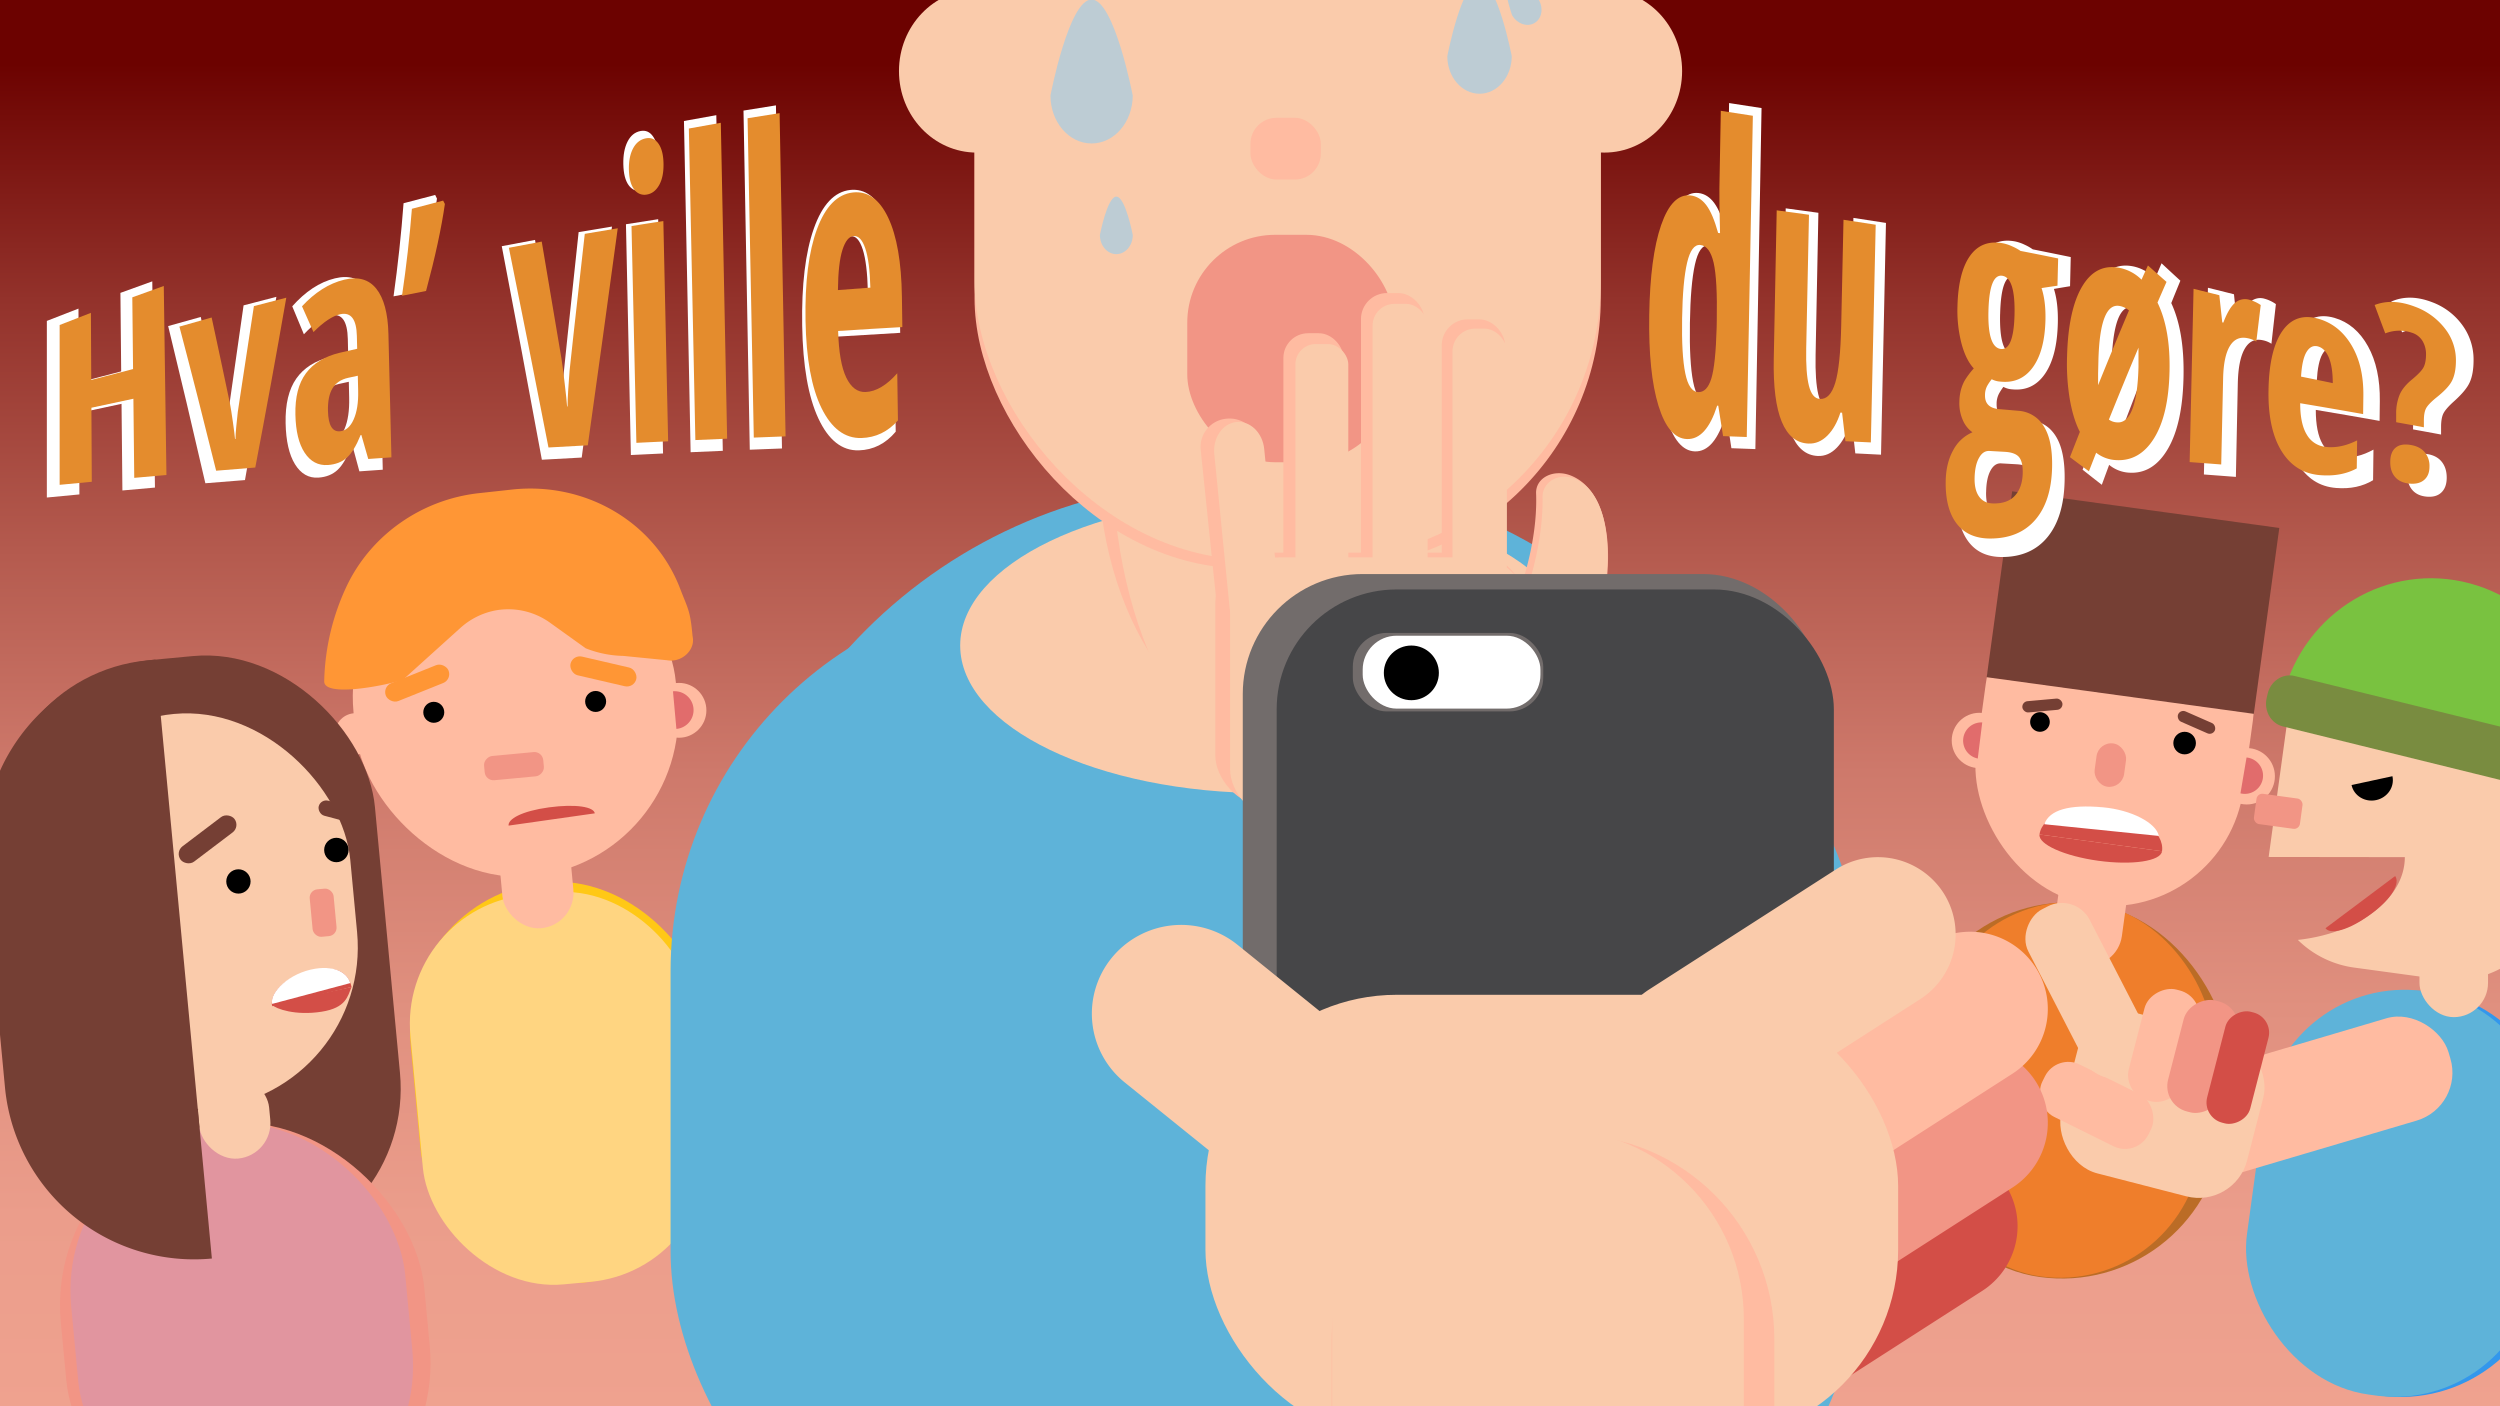 <svg xmlns="http://www.w3.org/2000/svg" xmlns:xlink="http://www.w3.org/1999/xlink" width="1920" height="1080" viewBox="0 0 1920 1080"><rect x="0" y="0" width="1920" height="1080" fill="#333333" stroke="none"/><defs><style>.cls-1{fill:url(#linear-gradient);}.cls-2{fill:#bb6c26;}.cls-3{fill:#3397ec;}.cls-4{fill:#5eb3d9;}.cls-5{fill:#ef7e2b;}.cls-6{fill:#ffbba1;}.cls-7{fill:#facbab;}.cls-8{fill:#d34e47;}.cls-9{fill:#fff;}.cls-10{fill:#f29585;}.cls-11{fill:#753f34;}.cls-12{fill:#79c240;}.cls-13{fill:#798c40;}.cls-14{fill:#e16c6c;}.cls-15{fill:#ffc816;}.cls-16{fill:#ffd581;}.cls-17{fill:#ff9635;}.cls-18{fill:#e1959f;}.cls-19{fill:#bdccd4;}.cls-20{fill:#726c6b;}.cls-21{fill:#464648;}.cls-22{fill:#e48c2d;}</style><linearGradient id="linear-gradient" x1="960" y1="1084" x2="960" y2="16.96" gradientUnits="userSpaceOnUse"><stop offset="0" stop-color="#facb94"/><stop offset="0" stop-color="#f6bb92"/><stop offset="0" stop-color="#efa28f"/><stop offset="0.14" stop-color="#eb9d8b"/><stop offset="0.29" stop-color="#e0907f"/><stop offset="0.46" stop-color="#ce796b"/><stop offset="0.62" stop-color="#b45a4e"/><stop offset="0.8" stop-color="#93322b"/><stop offset="0.97" stop-color="#6c0200"/></linearGradient></defs><title>start</title><g id="Layer_15" data-name="Layer 15"><rect class="cls-1" width="1920" height="1084"/></g><g id="backright_head"><rect class="cls-2" x="1461.74" y="692.77" width="249.16" height="289.27" rx="124.58" transform="translate(128.47 -207.73) rotate(7.81)"/><rect class="cls-3" x="1733.93" y="760.45" width="230.56" height="312.75" rx="115.28" transform="translate(141.69 -242.71) rotate(7.81)"/><rect class="cls-4" x="1731.08" y="760" width="223.88" height="312.75" rx="109.27" transform="translate(141.57 -241.87) rotate(7.81)"/><rect class="cls-5" x="1477.68" y="692.29" width="218.39" height="289.27" rx="109.19" transform="translate(128.41 -207.81) rotate(7.81)"/><rect class="cls-6" x="1638.87" y="804.51" width="247.38" height="81.94" rx="38.38" transform="translate(-167.45 534.8) rotate(-16.48)"/><rect class="cls-7" x="1587.08" y="785.27" width="147.26" height="126.72" rx="38.38" transform="translate(264.53 -387.82) rotate(14.46)"/><rect class="cls-6" x="1564.71" y="826.6" width="91.04" height="44.76" rx="20.06" transform="translate(543.89 -626.33) rotate(26.34)"/><path class="cls-7" d="M1974.93,580.44l-14.55,106.14A76.67,76.67,0,0,1,1874,752.11l-65.94-9a76.32,76.32,0,0,1-43.32-21.26c46.61-5.12,82.12-31.61,82.17-63.56l-104.57-.14q.08-.69.18-1.41l14.55-106.13A76.66,76.66,0,0,1,1843.45,485l65.94,9A76.66,76.66,0,0,1,1974.93,580.44Z"/><rect class="cls-6" x="1520.49" y="435.6" width="207.08" height="260.45" rx="103.54" transform="translate(91.92 -215.38) rotate(7.81)"/><path d="M1837.39,596.13c1.78,8.25-3.8,16.46-12.47,18.34s-17.15-3.3-18.93-11.56"/><path class="cls-8" d="M1566.34,640.87c2-14.6,24.69-23.55,50.68-20s45.44,18.29,43.43,32.89"/><path class="cls-8" d="M1660.45,653.78c-1,7.59-23,10.86-48.94,7.29s-46.21-12.61-45.17-20.2"/><path class="cls-9" d="M1570,633q6-16.5,45-13c22,2,41,12,43,22"/><circle cx="1566.69" cy="554.48" r="7.55"/><circle cx="1677.79" cy="570.68" r="8.67"/><rect class="cls-10" x="1609.33" y="570.74" width="22.87" height="33.56" rx="11.44" transform="translate(94.84 -214.73) rotate(7.81)"/><rect class="cls-11" x="1534.63" y="390.66" width="207.08" height="144.1" transform="translate(78.04 -218.25) rotate(7.81)"/><circle class="cls-6" cx="1520.17" cy="568.68" r="21.25"/><circle class="cls-6" cx="1725.47" cy="596.17" r="21.66"/><path class="cls-12" d="M1753.35,534.2c16.39-64.56,80.73-103.11,143.7-86.11s100.74,83.12,84.34,147.68"/><path class="cls-13" d="M1969,611l-215.73-53.1c-9.17-2.26-14.75-12-12.47-21.79l.77-3.33c2.28-9.78,11.56-15.88,20.72-13.62L1978,572.26c9.17,2.26,14.75,12,12.47,21.8l-.77,3.32C1987.44,607.16,1978.16,613.26,1969,611Z"/><rect class="cls-7" x="1858.15" y="701.26" width="52.66" height="79.91" rx="26.33"/><rect class="cls-6" x="1579.08" y="661.8" width="52.66" height="79.91" rx="26.33" transform="translate(110.21 -211.59) rotate(7.81)"/><rect class="cls-7" x="1531.84" y="734.2" width="142.71" height="52.99" rx="24.02" transform="translate(1544.64 -1012.85) rotate(62.73)"/><rect class="cls-6" x="1617.74" y="781.49" width="87.96" height="42.83" rx="20.06" transform="translate(2854.13 -605.68) rotate(104.46)"/><rect class="cls-10" x="1647.82" y="789.92" width="87.96" height="42.83" rx="20.06" transform="translate(2899.9 -624.27) rotate(104.46)"/><rect class="cls-8" x="1674.64" y="802.8" width="87.96" height="34.19" rx="16.02" transform="translate(2941.71 -639.54) rotate(104.46)"/><rect class="cls-10" x="1731.87" y="611.28" width="35.67" height="23.48" rx="4.5" transform="translate(100.86 -231.92) rotate(7.81)"/><path class="cls-14" d="M1518.93,582.54a14,14,0,0,1,3.43-27.71"/><path class="cls-14" d="M1725.34,581.76a14,14,0,1,1-4.67,27.53"/><rect class="cls-11" x="1547.35" y="533.18" width="30.79" height="8.64" rx="4.32" transform="matrix(1, -0.09, 0.09, 1, -42.56, 144.98)"/><rect class="cls-11" x="1671.48" y="550.5" width="30.79" height="8.64" rx="4.32" transform="translate(365.72 -631.74) rotate(23.72)"/><path class="cls-8" d="M1839.47,672.79c3.8,5.17-1.72,16.81-18.73,29.32s-31,15.94-34.78,10.77"/></g><g id="backleft_body"><rect class="cls-15" x="318.64" y="676.89" width="229.31" height="308.77" rx="114.65" transform="translate(-76.05 44.3) rotate(-5.38)"/><rect class="cls-16" x="319.53" y="685.63" width="219.44" height="300.43" rx="99.33" transform="translate(-76.5 43.94) rotate(-5.38)"/><rect class="cls-6" x="271.61" y="410.87" width="248.61" height="262.6" rx="124.3" transform="translate(-49.1 39.52) rotate(-5.38)"/><path class="cls-17" d="M353.31,482.49l-44,39.7c-16.08,4.94-60.61,13.3-60.32,1a180.48,180.48,0,0,1,17.15-72.81c18.74-39.61,57.65-66.8,101.75-71.64L393,376c56.4-6.2,109.7,24.68,129.34,76.06,5.91,15.49,7.73,16.33,9.5,36.08l.25,1.58c1.51,9.81-8.5,19-19.17,17.44l-.51-.08-33.72-3.34a82.48,82.48,0,0,1-28.86-5.84l-27.3-19.58A54.93,54.93,0,0,0,380,468.91c-.67.13-1.35.28-2,.44A55.93,55.93,0,0,0,353.31,482.49Z"/><rect class="cls-10" x="385.37" y="565.57" width="18.68" height="45.65" rx="6.79" transform="translate(-154.07 1036.55) rotate(-95.38)"/><circle class="cls-6" cx="521.45" cy="545.53" r="21.06"/><circle class="cls-6" cx="273.08" cy="563.62" r="15.89"/><circle cx="457.45" cy="538.72" r="8.06"/><circle cx="333.14" cy="547.05" r="8.06"/><rect class="cls-11" x="6.48" y="504.48" width="291.74" height="462.02" rx="128.5" transform="translate(-68.31 17.53) rotate(-5.38)"/><rect class="cls-7" x="23.59" y="547.64" width="248.61" height="304.23" rx="124.3" transform="translate(-64.98 16.95) rotate(-5.38)"/><circle cx="183.11" cy="676.95" r="9.34"/><circle cx="258.33" cy="652.8" r="9.38"/><rect class="cls-10" x="238.96" y="682.65" width="18.44" height="36.61" rx="6.42" transform="translate(-64.65 26.37) rotate(-5.38)"/><path class="cls-8" d="M209.05,772.77c-2.44-10.81,11.25-23.1,30.56-27.45S267.56,747.2,270,758"/><path class="cls-8" d="M270,758c-3,7-4,16-23,19-19.85,3.13-35-2-38.4-5.49"/><rect class="cls-10" x="48.2" y="862.06" width="280.39" height="324.84" rx="140.19" transform="translate(-95.25 22.18) rotate(-5.38)"/><rect class="cls-18" x="56.85" y="862.3" width="257.69" height="315.49" rx="128.85" transform="translate(-94.85 21.91) rotate(-5.38)"/><rect class="cls-7" x="152.55" y="825.69" width="54.72" height="64.23" rx="27.36" transform="translate(-79.66 20.65) rotate(-5.38)"/><path class="cls-11" d="M162.72,966.55h0A145.87,145.87,0,0,1,3.81,835l-16-169.53A145.87,145.87,0,0,1,119.39,506.56h0"/><rect class="cls-6" x="384.43" y="630" width="54.72" height="83.04" rx="27.36" transform="translate(-61.17 41.58) rotate(-5.38)"/><path class="cls-14" d="M516.84,530.92a14.5,14.5,0,1,1,2.63,28.89"/><rect class="cls-11" x="133.45" y="637.29" width="51.87" height="14.75" rx="7.38" transform="translate(-356.94 227.04) rotate(-37.15)"/><rect class="cls-11" x="244.24" y="617.32" width="32" height="11.94" rx="5.97" transform="translate(169.03 -45.96) rotate(14.9)"/><path class="cls-9" d="M209,771c-2-9,13.32-23.85,33-27,16.67-2.67,25,4,27,11"/><rect class="cls-17" x="294.45" y="517.29" width="51.87" height="14.75" rx="7.38" transform="translate(-172.42 157.15) rotate(-21.88)"/><rect class="cls-17" x="437.45" y="508.29" width="51.87" height="14.75" rx="7.38" transform="translate(128.54 -91.39) rotate(13.06)"/><path class="cls-8" d="M390.6,634.07c-.67-4.94,9.95-11.16,30.87-14s34.66-.36,35.33,4.58"/></g><g id="mobil_hand"><rect class="cls-4" x="551.12" y="369.98" width="840.99" height="844.84" rx="388.75"/><rect class="cls-4" x="515" y="452.45" width="914.43" height="802.06" rx="293.62"/><ellipse class="cls-7" cx="972.93" cy="495.78" rx="235.51" ry="113.37"/><ellipse class="cls-6" cx="991.46" cy="343.83" rx="225.02" ry="148.37" transform="translate(617.71 1324.4) rotate(-88.26)"/><ellipse class="cls-7" cx="997.23" cy="337.86" rx="260.02" ry="142.92" transform="translate(628.19 1323.97) rotate(-88.2)"/><rect class="cls-6" x="748.45" y="-196" width="480.94" height="632.55" rx="207.49"/><ellipse class="cls-7" cx="750.11" cy="54.58" rx="59.7" ry="62.61"/><ellipse class="cls-7" cx="1232.16" cy="54.58" rx="59.7" ry="62.61"/><rect class="cls-7" x="748.45" y="-196" width="480.94" height="625.9" rx="213.92"/><rect class="cls-6" x="960.35" y="90.46" width="54.05" height="47.43" rx="19.99"/><rect class="cls-10" x="911.82" y="180.33" width="158.84" height="174.68" rx="67.5"/><path class="cls-19" d="M838.34,110.18h0c-17.45,0-31.59-16.5-31.59-36.85,0,0,14.14-73.71,31.59-73.71h0c17.45,0,31.59,73.71,31.59,73.71C869.93,93.68,855.79,110.18,838.34,110.18Z"/><path class="cls-19" d="M1178.41,17.74h0c-5.67,3.26-13.36.53-17.16-6.09,0,0-9.17-26.64-3.49-29.9h0c5.68-3.26,24,18.09,24,18.09C1185.62,6.47,1184.09,14.48,1178.41,17.74Z"/><path class="cls-19" d="M1136.28,72h0c-13.67,0-24.74-12.92-24.74-28.87,0,0,11.07-57.73,24.74-57.73h0c13.66,0,24.74,57.73,24.74,57.73C1161,59.12,1149.94,72,1136.28,72Z"/><path class="cls-19" d="M857.34,195.18h0c-7,0-12.62-6.59-12.62-14.72,0,0,5.65-29.46,12.62-29.46h0c7,0,12.62,29.46,12.62,29.46C870,188.59,864.31,195.18,857.34,195.18Z"/><path class="cls-6" d="M1213.73,518.25C1182.93,588.14,1130,633,1095.41,618.54c-11.24-4.72-19.15-15.14-23.64-29.46a14.19,14.19,0,0,1,7.46-17.54c28.28-14.11,58.76-49.65,79.35-96.36,15.22-34.56,22.18-68.76,21.14-96.25-.46-12,13.44-19.13,27-13.59l.26.11C1241.48,380,1244.53,448.36,1213.73,518.25Z"/><path class="cls-6" d="M958.06,476.7h0c-12.2,1.2-23.1-7.48-24.33-19.39l-11.6-112A21.81,21.81,0,0,1,942,321.55h0c12.2-1.21,23.09,7.47,24.32,19.38l11.6,112A21.83,21.83,0,0,1,958.06,476.7Z"/><rect class="cls-6" x="933.35" y="424.45" width="238.36" height="194.64" rx="38.89"/><rect class="cls-6" x="985.64" y="255.92" width="46.21" height="192.26" rx="19"/><rect class="cls-6" x="1045.23" y="225.07" width="48.64" height="223.12" rx="20"/><rect class="cls-6" x="1107.25" y="245.24" width="48.64" height="221.93" rx="20"/><path class="cls-7" d="M1213.37,519.44c-29.57,69.87-79,115.34-110.51,101.55-10.24-4.48-17.3-14.68-21.17-28.81a15,15,0,0,1,7.18-17.53c26.23-14.49,54.88-50.29,74.64-97,14.62-34.54,21.64-68.6,21.18-95.86-.19-11.89,12.7-19.21,25-13.95l.23.1C1241.4,381.74,1242.94,449.56,1213.37,519.44Z"/><path class="cls-7" d="M965.77,487.52h0c-10.58,1.09-20.18-8.19-21.43-20.73l-11.75-118c-1.25-12.54,6.32-23.59,16.9-24.68h0c10.59-1.1,20.18,8.18,21.43,20.73l11.75,118C983.92,475.37,976.36,486.42,965.77,487.52Z"/><rect class="cls-7" x="944.71" y="428.01" width="229.55" height="201.76" rx="38.89"/><rect class="cls-7" x="994.88" y="264.23" width="40.61" height="179.21" rx="15.61"/><rect class="cls-7" x="1054.15" y="233.38" width="42.25" height="220.75" rx="16.69"/><rect class="cls-7" x="1115.51" y="252.36" width="41.8" height="219.56" rx="17.5"/><rect class="cls-20" x="954.45" y="440.86" width="445.62" height="633.01" rx="92.12"/><rect class="cls-21" x="980.48" y="452.7" width="427.92" height="633.01" rx="92.12"/><rect class="cls-20" x="1038.96" y="486.08" width="146.26" height="60.29" rx="26"/><rect class="cls-9" x="1046.55" y="488.23" width="136.51" height="55.98" rx="26"/><ellipse cx="1083.92" cy="516.76" rx="21.13" ry="20.99"/><path class="cls-8" d="M1522.19,991.5,1412.42,1062a59.88,59.88,0,0,1-82.49-17.58h0a59.06,59.06,0,0,1,17.69-82l109.78-70.54a59.88,59.88,0,0,1,82.49,17.59h0A59,59,0,0,1,1522.19,991.5Z"/><path class="cls-10" d="M1545.46,912.11l-109.78,70.54a59.88,59.88,0,0,1-82.49-17.59h0a59,59,0,0,1,17.7-82l109.77-70.54a59.88,59.88,0,0,1,82.49,17.58h0A59.06,59.06,0,0,1,1545.46,912.11Z"/><path class="cls-6" d="M1545.46,824.67l-109.78,70.55a59.88,59.88,0,0,1-82.49-17.59h0a59,59,0,0,1,17.7-82l109.77-70.54a59.88,59.88,0,0,1,82.49,17.58h0A59.05,59.05,0,0,1,1545.46,824.67Z"/><path class="cls-7" d="M929.6,884.39l-65.7-53a67.87,67.87,0,0,1-10-95.89h0a68.9,68.9,0,0,1,96.5-9.91l65.7,53.06a67.87,67.87,0,0,1,10,95.88h0A68.89,68.89,0,0,1,929.6,884.39Z"/><path class="cls-7" d="M1474.66,767.39l-143.18,92A59.88,59.88,0,0,1,1249,841.81h0a59,59,0,0,1,17.7-82l143.17-92a59.9,59.9,0,0,1,82.5,17.59h0A59.06,59.06,0,0,1,1474.66,767.39Z"/><rect class="cls-7" x="925.78" y="764" width="531.99" height="342.7" rx="146.9"/><rect class="cls-6" x="942.97" y="951.27" width="499.47" height="339.98" rx="156.9" transform="translate(71.44 2313.97) rotate(-90)"/><rect class="cls-7" x="931.45" y="958.75" width="499.47" height="316.15" rx="145.9" transform="translate(64.36 2298) rotate(-90)"/></g><g id="Layer_16" data-name="Layer 16"><path class="cls-9" d="M119,374.45q-12.53,1.1-25,2.23l-.66-66.53q-16.35,3.44-32.66,7l.3,62.57q-12.51,1.17-25,2.38V246.46Q48.1,241.68,60.27,237q.13,28.35.28,56.71,16.23-4.32,32.52-8.48-.3-30.15-.59-60.3,12.21-4.48,24.48-8.85Q118,295.28,119,374.45Z"/><path class="cls-9" d="M157.71,371.14q-14.49-63-28.57-120.72,12.51-3.58,25.06-7,7.08,35.24,14.25,71.92c.61,3.43,1.36,8.46,2.25,15.12s1.44,11.48,1.68,14.44l.37-.05c0-2.36.22-5.76.6-10.22s.78-8.57,1.2-12.34,4.65-32.16,12.52-87.77q12.59-3.33,25.19-6.55-11.92,72.71-24.12,140.73Q172.92,369.88,157.71,371.14Z"/><path class="cls-9" d="M276,362q-2.69-10-5.35-19.85l-.56,0c-3.43,9-7.06,15.24-10.87,18.77s-8.67,5.47-14.59,5.89c-7.57.54-13.62-3-18.11-10.32s-6.89-17.8-7.17-31.49c-.3-14.68,2.43-26,8.19-34.24S242,277,253.76,274.11l13.6-3.16-.24-10.62q-.47-20.71-12.86-18.09c-6.12,1.3-13.08,6.22-20.88,14.5q-4.47-10.87-8.93-21.49c10-11.25,20.86-18.59,32.78-21.48,10.82-2.63,19.17-.08,25,7.81s9,20.41,9.4,37.31q1.17,50.92,2.33,101.85Zm-21.89-23c4.49-.45,8-3.67,10.56-9.73s3.71-14,3.5-23.59q-.15-6.24-.28-12.47l-7.54,1.65c-5.58,1.28-9.63,4.16-12.15,8.6s-3.69,10.64-3.52,18.64Q245,339.93,254.08,339Z"/><path class="cls-9" d="M334.22,149.71c.46.93.91,1.86,1.36,2.8C333,172,328.07,196,320.94,223.88q-9.36,1.83-18.7,3.72c3.39-24.3,5.95-48.2,7.69-71.52Q322.06,152.84,334.22,149.71Z"/><path class="cls-9" d="M416.15,353.08q-15.42-83.77-30.8-164,12.76-2.48,25.56-4.83,7.69,47.67,15.39,96.34,1,6.79,2.45,19.95t1.87,19l.37,0q0-4.61.49-13.27c.34-5.77.7-11.1,1.08-16s4.33-41.63,11.83-112Q457.2,176.07,470,174,458.38,264.2,446.76,351.4,431.45,352.21,416.15,353.08Z"/><path class="cls-9" d="M478.71,126.11q-.22-10.48,3.23-17.33c2.3-4.56,5.59-7.29,9.88-8.14q6.06-1.22,9.82,4.3t4,16.2q.22,11-3.37,17.69t-9.47,7.67q-6.15,1-10-4.28T478.71,126.11Zm30.51,222.16-24.7,1.19q-1.89-88.62-3.79-177.24,12.36-2,24.76-3.88Q507.35,258.31,509.22,348.27Z"/><path class="cls-9" d="M555.11,346.23q-12.36.52-24.71,1.08-2.56-127.2-5.12-254.39,12.42-2.3,24.85-4.46Z"/><path class="cls-9" d="M600.56,344.43l-24.73.95Q573.42,215.15,571,84.92q12.45-2.06,24.92-4Z"/><path class="cls-9" d="M659.58,345.87c-13,.38-23.31-7.85-31.07-24.49s-11.91-40.31-12.43-71.24c-.53-31.38,2.44-56.18,8.94-74.6s15.86-28.38,28-29.66c11.37-1.18,20.46,5.62,27.23,20.49s10.36,36.38,10.74,64.34q.18,12.45.35,24.91-25,1.39-49.94,3,.69,25.67,6.29,37.9c3.73,8.16,8.76,12.13,15.1,11.86,8.07-.35,16.26-5.38,24.59-15.22q.26,19.19.53,38.37C680.13,340.81,670.68,345.54,659.58,345.87Zm-6.16-164.46q-5.34.5-8.63,11.26t-3.51,32.69q12.62-1,25.23-1.9-.51-21.22-3.94-31.9C660.27,184.44,657.22,181.07,653.42,181.41Z"/><path class="cls-9" d="M1301.67,346.67c-9.55-.31-17-9.26-22.2-27.05s-7.66-42.44-7.18-73.84,3.55-56,9.25-73.28,13.34-25.33,22.89-24.26q7.13.8,12.21,7.81t9.22,22.63l1.49.16q-.67-26-.49-36.37l1.08-63.32Q1340.42,81,1352.87,83q-2.37,131-4.75,261.91-9.19-.35-18.41-.69-1.87-12.39-3.76-24.81l-.83,0C1319.52,337.84,1311.71,347,1301.67,346.67Zm8.63-38.25q6.9.33,10.26-11t4.16-41.6c0-2,.07-4,.1-5.95q.57-33-2.42-46.79c-2-9.18-5.46-14-10.38-14.52q-6.91-.69-10.31,14.58t-3.86,45.08q-.48,29.79,2.45,44.84C1302.25,303.08,1305.59,308.18,1310.3,308.42Z"/><path class="cls-9" d="M1424.87,348.2q-1.29-11.62-2.59-23.3l-1.3-.08q-3.69,12.12-10.2,18.9c-4.34,4.53-9.23,6.7-14.68,6.47-9.29-.38-16.21-6.27-20.77-17.81s-6.62-28.62-6.19-51.19L1371.42,160q12.57,1.67,25.11,3.43-1.08,54.56-2.15,109.12-.41,20.09,2.1,30.47t8.53,10.73c5.33.34,9.32-4.09,12-13.23s4.18-24.65,4.63-46.59q.89-43.31,1.78-86.59,12.52,1.88,25,3.86-1.89,89-3.79,178Z"/><path class="cls-9" d="M1590.32,197.42q-.25,11.21-.52,22.4-6.19,1-12.39,2.08c2.25,7.21,3.25,15.9,3,26.12-.39,17.07-3.66,30-9.81,39s-14.53,13.05-25.15,12a15.9,15.9,0,0,1-6.83-1.9,41.32,41.32,0,0,0-3.47,5.36,16.57,16.57,0,0,0-1.75,7.66q-.26,10.53,11,11.46l14.91,1.29c8.77.78,15.42,5.12,20,12.87s6.65,19,6.31,33.7c-.43,18.57-4.78,32.77-13.06,42.94s-20,15.38-35,15.39c-11.44,0-20.15-4-26.15-12.28s-8.82-20.07-8.48-35.33c.22-9.52,2.17-17.82,5.85-24.82s8.69-11.91,15-14.72a23.18,23.18,0,0,1-7.53-9.95,35.77,35.77,0,0,1-2.67-15.17,42.84,42.84,0,0,1,1.14-9.29,36.55,36.55,0,0,1,2.82-7.68,65.35,65.35,0,0,1,7.25-10.28q-6.26-7-9.66-20.74a113.68,113.68,0,0,1-3-30c.43-18.66,3.72-32.65,9.88-41.73s14.77-12.5,25.82-10.33a31.62,31.62,0,0,1,7.19,2.52,36.57,36.57,0,0,1,6.14,3.51Q1575.7,194.4,1590.32,197.42Zm-65,180.48q-.22,10,3.5,15.44c2.48,3.63,6.1,5.48,10.86,5.59,7.48.17,13.14-2,17-6.38s5.85-10.49,6-18.3c.15-6.15-.76-10.55-2.7-13.21s-5.68-4.16-11.17-4.48l-12-.69q-5-.28-8.16,5.65T1525.35,377.9Zm10.75-136.62q-.67,29.61,9.6,30.85,10,1.23,10.68-28.13.7-30.09-9.29-31.88Q1536.82,210.31,1536.1,241.28Z"/><path class="cls-9" d="M1676.94,289.72c-.53,24-4.5,42.15-12,55s-17.41,19.1-29.86,18.29a26.26,26.26,0,0,1-15.25-6q-2.82,7.62-5.64,15.31-7.37-5.71-14.74-11.58,3.86-10.49,7.71-20.83-5-10.44-7.73-26.18a187,187,0,0,1-2.23-35.72c.6-25.75,4.61-45.32,12-58.26s17.36-17.83,29.87-15a32.41,32.41,0,0,1,16,9.26q2.49-5.94,5-11.8,7.23,6.74,14.46,13.37-3.51,8.52-7,17.17C1674.34,247.44,1677.46,266.27,1676.94,289.72Zm-55.31-8.27q-.12,5.08-.23,10.16c0,3.26,0,6.51,0,9.77q12-31.67,24-61.79a14.71,14.71,0,0,0-7.13-3.59Q1622.77,232.9,1621.63,281.45Zm31.18,4.58q0-7.92,0-15.84-11.47,29-23,59.49a11.34,11.34,0,0,0,6.25,2.26c5.11.5,9.1-3.17,12-10.9S1652.45,301.66,1652.81,286Z"/><path class="cls-9" d="M1739.16,229.42a27.67,27.67,0,0,1,8.72,4.14q-1.71,15.15-3.42,30.45a18.53,18.53,0,0,0-6.66-2.7c-5.91-1.31-10.52.83-13.83,6.52s-5.09,14.67-5.34,26.83l-1.47,71.6q-12.27-.94-24.56-1.86L1695.69,221q10,2.46,20,5,1.14,11.28,2.29,22.48l.83.19c2.86-8.15,5.91-13.65,9.16-16.56A11.37,11.37,0,0,1,1739.16,229.42Z"/><path class="cls-9" d="M1794.15,374.76c-12.85-1-22.89-7.47-30.08-19.88s-10.56-29.64-10.16-51.28c.41-22,4-38.46,10.9-49s16.16-13.88,28-10.5c11,3.15,19.61,10.62,25.84,21.88s9.26,25.2,9.06,42.15l-.18,15.12q-24.45-4.37-49-8.46c0,11.47,1.72,20.25,5.18,26.22s8.32,9.28,14.57,10c8,1,16.15-1.07,24.54-5.71q-.15,11.75-.29,23.49C1814.61,373.58,1805.14,375.65,1794.15,374.76Zm-1.92-107.53c-3.46-.86-6.36.72-8.68,4.81s-3.75,11-4.28,20.65q12.35,2.47,24.66,5c0-9-1-16.11-3.07-21.3S1795.93,268.15,1792.23,267.23Z"/><path class="cls-9" d="M1853.22,329.78l.06-7.12c.06-6.52,1-12,2.82-16.44s5.12-8.81,9.87-13c4.5-4.21,7.37-7.54,8.62-10.18s1.88-6.25,1.9-10.86a22.83,22.83,0,0,0-2.65-11.22,14.61,14.61,0,0,0-8.52-6.9c-6.48-2.18-13.31-1.89-20.52,1.18q-4.15-11.67-8.27-23.64c9.51-4.22,20-3.88,31.35.49a50.35,50.35,0,0,1,23.29,17.71,44.68,44.68,0,0,1,8.53,26.83c0,7.05-1,12.72-3,17.1s-6.12,9.22-12.42,14.84c-4.07,3.68-6.67,6.76-7.8,9.08s-1.71,5.7-1.73,10.13l0,5.95Q1864,331.72,1853.22,329.78Zm-4.59,33.47c0-5.4,1.38-9.39,4-11.91s6.4-3.39,11.34-2.65,8.77,2.77,11.32,6,3.81,7.25,3.79,12.22-1.35,8.62-4,11.22-6.43,3.73-11.34,3.3-8.67-2.19-11.28-5.36S1848.58,368.58,1848.63,363.25Z"/><path class="cls-22" d="M127.82,364.78,103.1,367q-.33-30.39-.65-60.77-16.14,3.39-32.25,6.91.15,28.42.29,56.86l-24.68,2.35V249.6q12-4.74,24-9.33l.27,51.54q16-4.26,32.11-8.37-.28-27.54-.58-55.09,12.06-4.42,24.17-8.73Q126.81,292.19,127.82,364.78Z"/><path class="cls-22" d="M166,361.51q-14.29-57.9-28.21-110.67,12.36-3.54,24.75-7,7,32.33,14.07,66.08.9,4.73,2.21,13.92c.88,6.13,1.43,10.58,1.67,13.3l.36,0c0-2.18.22-5.31.59-9.43s.78-7.91,1.19-11.4,4.59-29.7,12.36-81.21q12.43-3.28,24.88-6.47-11.78,67.53-23.82,130.43Q181.05,360.25,166,361.51Z"/><path class="cls-22" d="M282.81,352.49q-2.65-9.28-5.29-18.44l-.54.05c-3.4,8.41-7,14.21-10.74,17.5s-8.57,5.12-14.4,5.53c-7.49.53-13.45-2.69-17.9-9.48s-6.79-16.45-7.07-29.13c-.3-13.6,2.4-24.13,8.08-31.81s14.33-13,25.93-15.78l13.43-3.07-.24-9.87c-.3-12.84-4.54-18.42-12.7-16.67-6,1.28-12.91,5.94-20.62,13.72q-4.41-10-8.81-19.81c9.81-10.57,20.59-17.55,32.36-20.41,10.68-2.59,18.93-.34,24.73,6.94s8.9,18.9,9.28,34.63q1.15,47.43,2.3,94.85Q291.72,351.85,282.81,352.49Zm-21.62-21.26c4.44-.45,7.92-3.46,10.43-9.11s3.67-13,3.45-21.95l-.27-11.6-7.45,1.61c-5.51,1.23-9.5,3.94-12,8.09s-3.65,9.9-3.48,17.33Q252.27,332.12,261.19,331.23Z"/><path class="cls-22" d="M340.33,154.06c.45.86.89,1.73,1.34,2.6-2.6,18.23-7.42,40.69-14.46,66.8q-9.24,1.81-18.46,3.67c3.34-22.69,5.87-45,7.59-66.78Q328.33,157.14,340.33,154.06Z"/><path class="cls-22" d="M421.23,343.67Q406,265.22,390.81,190.3q12.62-2.45,25.24-4.77,7.59,44.6,15.2,90.18,1,6.38,2.42,18.69c1,8.22,1.58,14.16,1.85,17.78l.36,0c0-2.89.16-7,.49-12.45s.68-10.41,1.06-15,4.27-39,11.68-105.13q12.66-2.19,25.32-4.28-11.52,84.85-23,166.68Q436.33,342.82,421.23,343.67Z"/><path class="cls-22" d="M483,130.32q-.22-9.85,3.19-16.31c2.27-4.31,5.52-6.91,9.76-7.75,4-.79,7.22.52,9.7,4s3.79,8.51,3.93,15.19q.23,10.34-3.33,16.66c-2.37,4.21-5.49,6.62-9.35,7.28a9.61,9.61,0,0,1-9.87-3.93C484.5,142.11,483.15,137.09,483,130.32Zm30.13,208.61q-12.19.57-24.39,1.17L485,173.62q12.22-2,24.45-3.83Z"/><path class="cls-22" d="M558.44,336.91q-12.2.51-24.4,1.06-2.53-119.64-5-239.26,12.25-2.28,24.54-4.41Q556,215.6,558.44,336.91Z"/><path class="cls-22" d="M603.32,335.13q-12.21.45-24.41.94-2.4-122.62-4.78-245.26,12.29-2,24.6-3.93Z"/><path class="cls-22" d="M661.6,336.4c-12.8.38-23-7.37-30.68-23s-11.75-38-12.27-67.13c-.53-29.58,2.41-53,8.83-70.36s15.65-26.84,27.68-28.1Q672,146,682.05,167c6.7,14,10.23,34.3,10.61,60.68q.17,11.76.34,23.51-24.68,1.38-49.31,3,.67,24.19,6.21,35.72t14.91,11.16c8-.35,16.06-5.11,24.28-14.41q.25,18.11.53,36.21C681.9,331.6,672.56,336.07,661.6,336.4Zm-6.08-155.11q-5.28.48-8.53,10.65t-3.46,30.84q12.45-1,24.91-1.88-.5-20-3.89-30.08T655.52,181.29Z"/><path class="cls-22" d="M1295.62,337.19c-9.42-.3-16.72-8.76-21.91-25.55s-7.56-40-7.1-69.67,3.51-52.82,9.14-69.09,13.18-23.84,22.61-22.78c4.68.52,8.7,3,12.05,7.42s6.38,11.56,9.1,21.38l1.48.16q-.66-24.48-.49-34.28.54-29.85,1.07-59.68,12.32,1.84,24.62,3.81-2.34,123.36-4.69,246.71-9.09-.36-18.18-.69-1.86-11.67-3.71-23.39l-.83,0C1313.26,328.89,1305.54,337.51,1295.62,337.19Zm8.53-36.05q6.81.33,10.13-10.35t4.11-39.19l.1-5.62q.55-31.11-2.39-44.1c-2-8.66-5.39-13.26-10.25-13.74q-6.84-.67-10.18,13.71t-3.81,42.49q-.48,28.08,2.42,42.29C1296.2,296.09,1299.5,300.91,1304.15,301.14Z"/><path class="cls-22" d="M1417.28,338.85q-1.27-10.94-2.56-21.91l-1.28-.08q-3.64,11.38-10.07,17.75c-4.28,4.25-9.11,6.28-14.5,6.05-9.17-.38-16-5.93-20.5-16.8s-6.54-27-6.12-48.21q1.13-57.06,2.26-114.12,12.4,1.65,24.79,3.39l-2.13,102.67q-.39,18.9,2.08,28.67c1.64,6.52,4.45,9.88,8.43,10.13q7.89.5,11.8-12.41t4.57-43.79q.89-40.71,1.76-81.41,12.38,1.84,24.73,3.81-1.86,83.6-3.73,167.19Z"/><path class="cls-22" d="M1580.66,198.49q-.27,10.47-.52,20.92-6.11.89-12.23,1.83c2.22,6.76,3.21,14.89,3,24.44-.39,15.95-3.62,28-9.69,36.39s-14.35,12.11-24.84,11a16.34,16.34,0,0,1-6.74-1.82,38.34,38.34,0,0,0-3.42,5,14.82,14.82,0,0,0-1.73,7.17q-.24,9.85,10.83,10.78l14.72,1.28a24.59,24.59,0,0,1,19.73,12.12c4.49,7.27,6.56,17.73,6.23,31.5-.43,17.35-4.73,30.61-12.9,40.11s-19.7,14.37-34.6,14.38c-11.29,0-19.9-3.77-25.82-11.5s-8.71-18.82-8.37-33.13c.21-8.93,2.13-16.71,5.77-23.26A30.06,30.06,0,0,1,1514.87,332a22,22,0,0,1-7.43-9.35,32,32,0,0,1-2.64-14.22,38.28,38.28,0,0,1,1.12-8.71,33.47,33.47,0,0,1,2.79-7.18,60.54,60.54,0,0,1,7.16-9.6q-6.16-6.63-9.54-19.49a101.58,101.58,0,0,1-3-28.1c.42-17.49,3.67-30.57,9.76-39s14.58-11.57,25.49-9.44a32.25,32.25,0,0,1,7.1,2.44,36.14,36.14,0,0,1,6.06,3.35Q1566.22,195.5,1580.66,198.49ZM1516.5,366.94q-.23,9.35,3.46,14.46c2.45,3.41,6,5.15,10.72,5.25,7.39.17,13-1.83,16.77-5.94s5.79-9.8,6-17.11q.21-8.62-2.68-12.36c-1.92-2.49-5.6-3.91-11-4.23l-11.8-.67q-5-.29-8.06,5.27C1517.78,355.31,1516.66,360.44,1516.5,366.94ZM1527.12,239q-.67,27.72,9.48,29,9.87,1.2,10.55-26.25.69-28.17-9.18-29.92Q1527.82,210,1527.12,239Z"/><path class="cls-22" d="M1666.19,285.39c-.52,22.27-4.45,39.13-11.8,51.07s-17.19,17.69-29.49,16.89a26.88,26.88,0,0,1-15.05-5.65q-2.79,7.08-5.57,14.25-7.29-5.35-14.56-10.85,3.81-9.77,7.61-19.41-5-9.76-7.63-24.48a165.71,165.71,0,0,1-2.2-33.36c.59-24,4.55-42.29,11.86-54.28s17.14-16.45,29.49-13.62a33,33,0,0,1,15.85,8.83c1.64-3.67,3.28-7.3,4.91-10.92q7.14,6.38,14.28,12.64-3.47,7.88-6.94,15.88C1663.62,246.08,1666.7,263.61,1666.19,285.39Zm-54.62-8.16q-.1,4.72-.23,9.47c0,3,0,6.07,0,9.11q11.88-29.44,23.7-57.37a14.85,14.85,0,0,0-7-3.42Q1612.69,231.95,1611.57,277.23Zm30.79,4.51q0-7.37,0-14.74-11.34,26.91-22.73,55.24a11.53,11.53,0,0,0,6.17,2.14c5,.49,9-2.9,11.81-10.08S1642,296.3,1642.36,281.74Z"/><path class="cls-22" d="M1727.63,230.26a29,29,0,0,1,8.61,4q-1.7,14-3.39,28.09a19.27,19.27,0,0,0-6.56-2.58c-5.85-1.29-10.4.62-13.66,5.85s-5,13.52-5.27,24.79q-.73,33.15-1.46,66.31-12.12-.94-24.25-1.84,1.51-66.54,3-133.08,9.9,2.43,19.79,4.93,1.13,10.47,2.26,20.86l.82.18c2.83-7.51,5.84-12.55,9-15.19A11.65,11.65,0,0,1,1727.63,230.26Z"/><path class="cls-22" d="M1781.92,364.92c-12.68-1-22.59-7-29.69-18.48s-10.44-27.44-10-47.43c.4-20.27,4-35.46,10.76-45s16-12.52,27.61-9.18c10.88,3.11,19.37,10.14,25.52,20.59s9.14,23.25,8.94,38.77l-.18,13.84q-24.13-4.31-48.34-8.35c0,10.56,1.7,18.66,5.12,24.19a18.74,18.74,0,0,0,14.38,9.34c7.87.94,16-.85,24.23-5q-.13,10.75-.28,21.52C1802.13,364,1792.78,365.8,1781.92,364.92ZM1780,266c-3.41-.84-6.27.56-8.56,4.29s-3.71,10.06-4.23,18.95q12.19,2.44,24.35,5c0-8.29-1-14.81-3-19.61S1783.68,266.93,1780,266Z"/><path class="cls-22" d="M1840.26,324.27c0-2.16,0-4.33,0-6.49a37.47,37.47,0,0,1,2.79-14.95c1.8-4,5.06-7.94,9.74-11.68,4.45-3.74,7.28-6.71,8.51-9.08s1.86-5.64,1.88-9.83a19.67,19.67,0,0,0-2.62-10.26,14.7,14.7,0,0,0-8.41-6.5,29.67,29.67,0,0,0-20.27.57q-4.08-10.76-8.16-21.81c9.39-3.62,19.7-3,31,1.31a51.55,51.55,0,0,1,23,16.78,39.31,39.31,0,0,1,8.43,24.55c0,6.38-1,11.48-2.93,15.4s-6,8.21-12.27,13.19c-4,3.26-6.58,6-7.7,8.09s-1.69,5.16-1.71,9.18l0,5.42Q1850.89,326.18,1840.26,324.27Zm-4.54,30.49c0-4.93,1.36-8.56,4-10.83s6.32-3,11.2-2.28,8.66,2.61,11.17,5.54a16.35,16.35,0,0,1,3.75,11.14c0,4.46-1.33,7.82-4,10.17s-6.34,3.34-11.19,2.92-8.56-2.06-11.14-5S1835.67,359.63,1835.72,354.76Z"/></g></svg>
